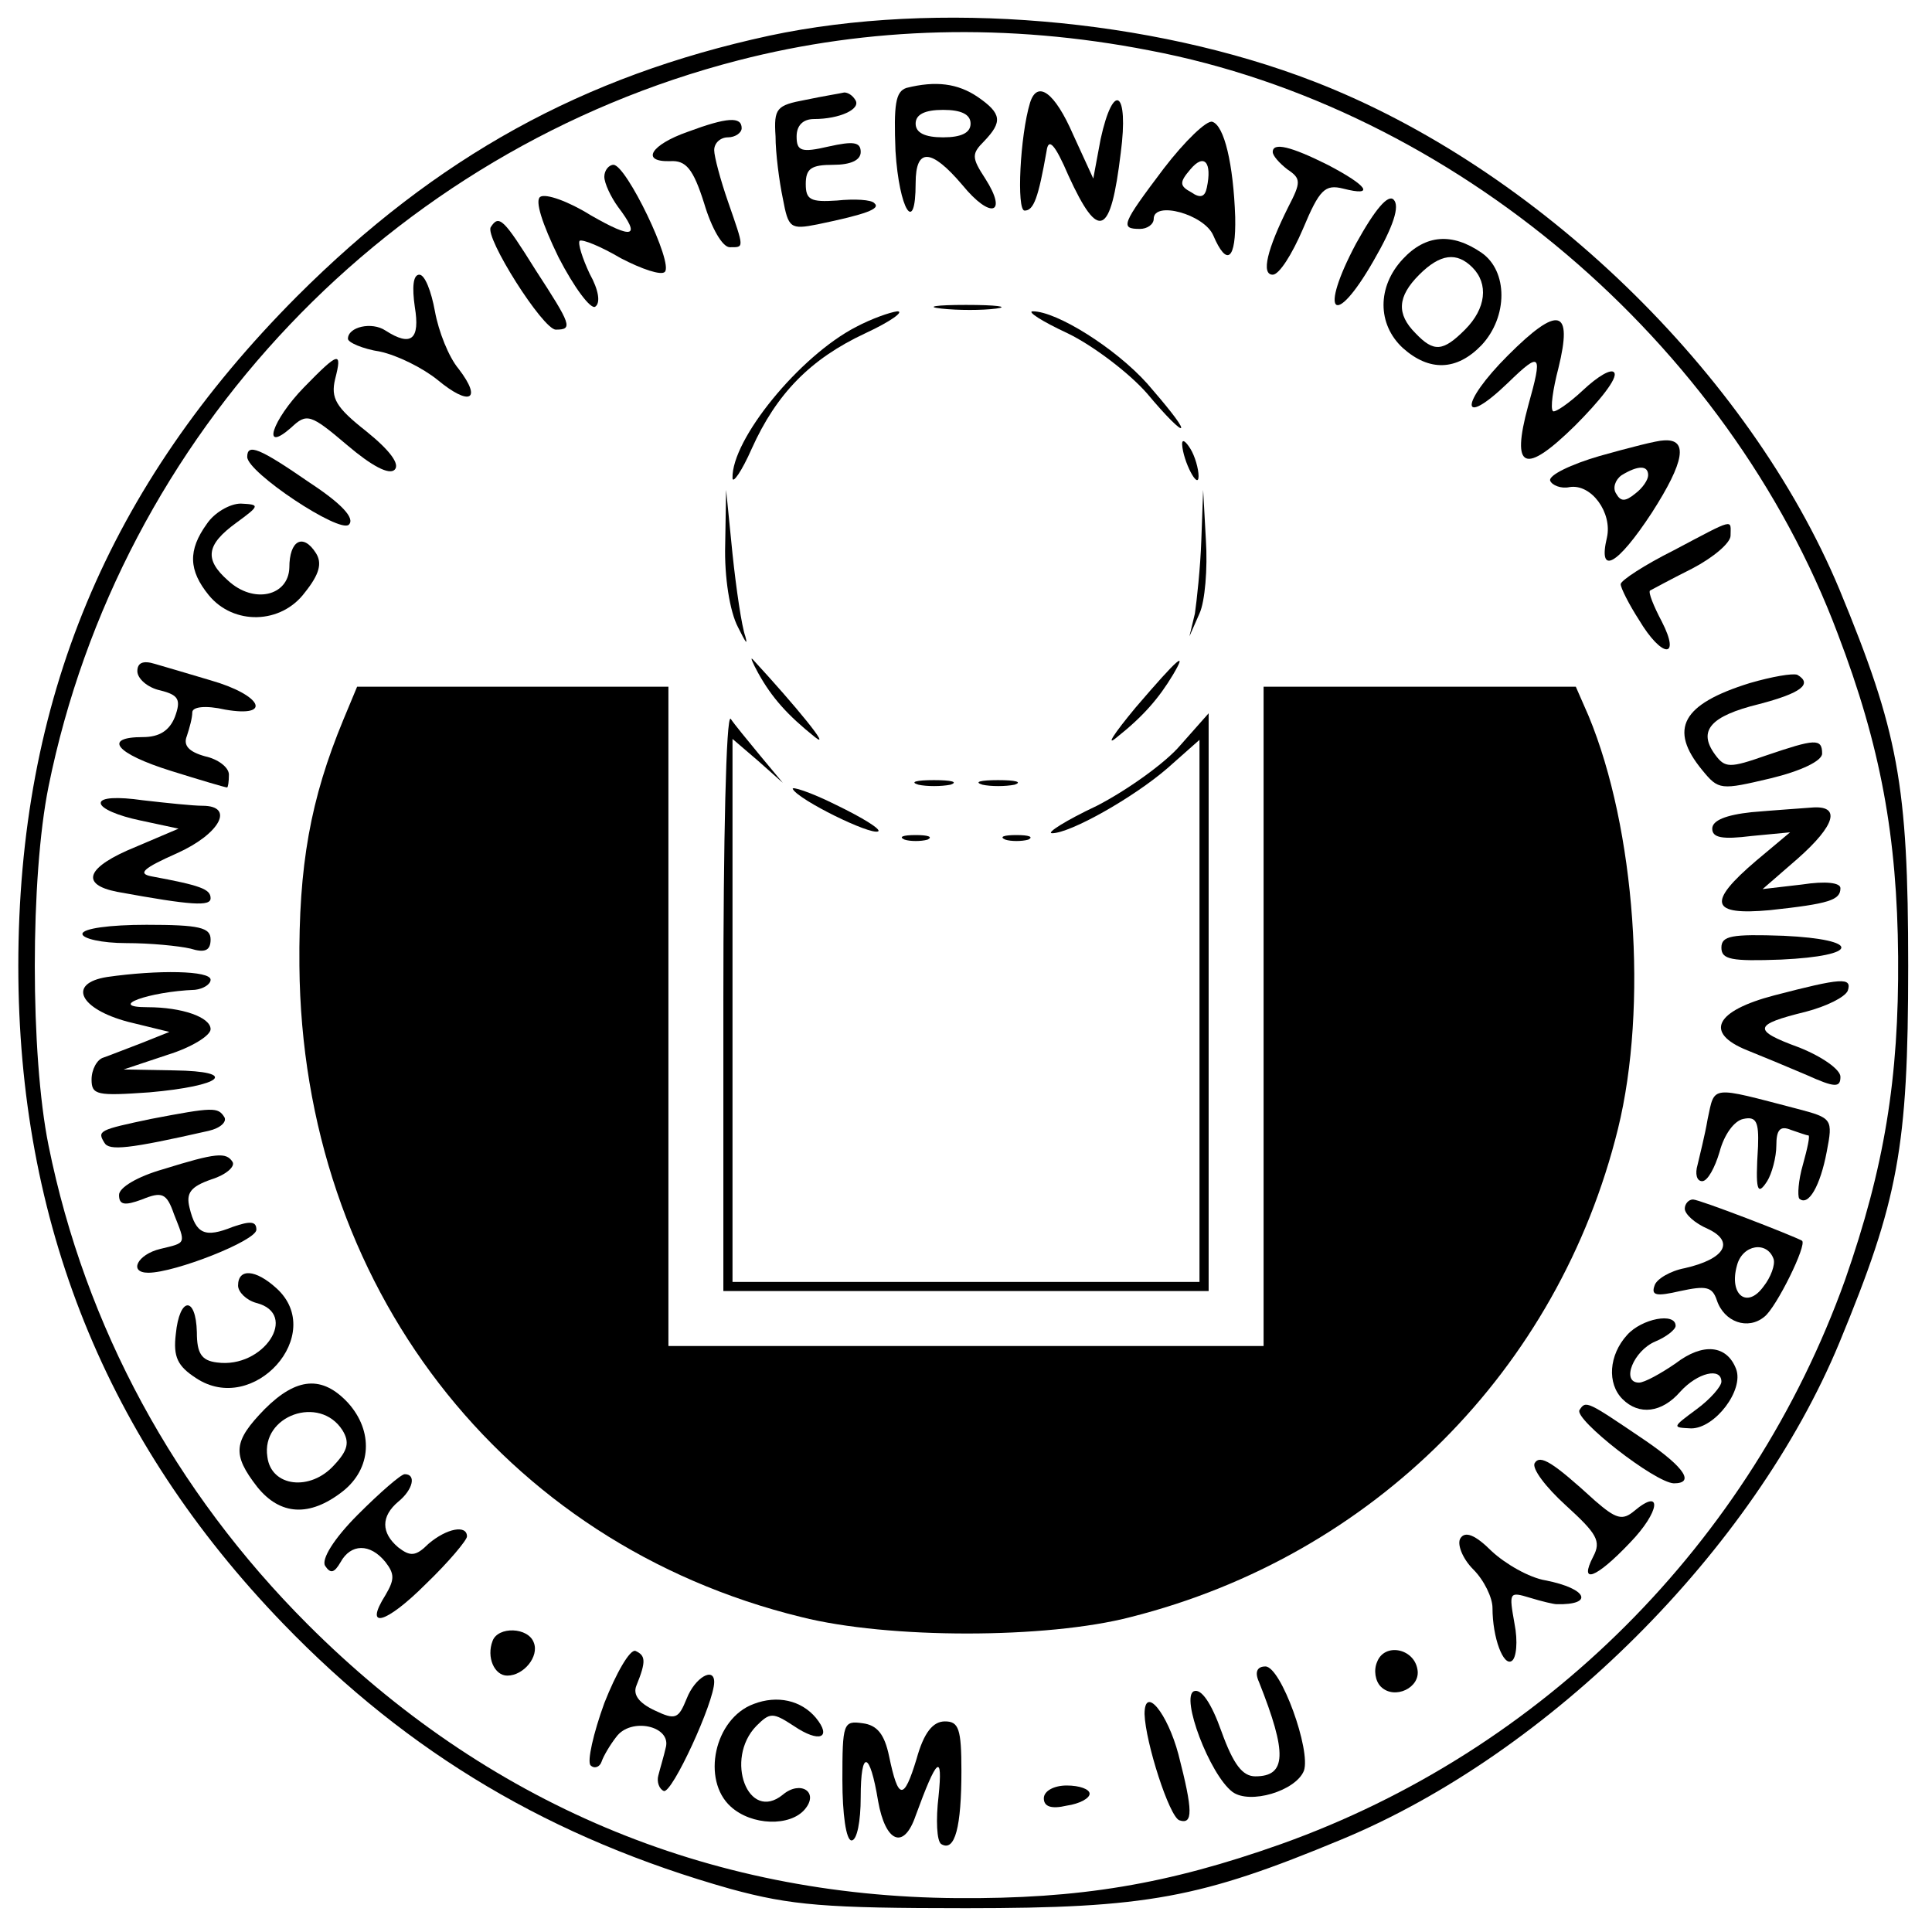 <?xml version="1.0" standalone="no"?>
<!DOCTYPE svg PUBLIC "-//W3C//DTD SVG 20010904//EN"
 "http://www.w3.org/TR/2001/REC-SVG-20010904/DTD/svg10.dtd">
<svg version="1.0" xmlns="http://www.w3.org/2000/svg"
 width="211pt" height="211pt" viewBox="0 0 211 211"
 preserveAspectRatio="xMidYMid meet">

<g transform="translate(0,211) scale(0.1,-0.1)"
fill="#000000" stroke="none">
<path d="M840 2071 c-203 -44 -363 -132 -516 -285 -206 -207 -304 -441 -304
-731 0 -280 96 -518 289 -718 138 -143 294 -235 489 -290 66 -18 104 -21 257
-21 198 0 256 11 410 75 227 94 450 316 544 543 64 155 75 212 75 411 0 199
-11 256 -75 411 -99 237 -331 461 -574 555 -178 69 -412 89 -595 50z m415 -16
c332 -63 632 -318 752 -637 47 -123 65 -222 66 -353 1 -133 -15 -230 -58 -353
-103 -287 -330 -514 -616 -616 -124 -44 -220 -60 -354 -59 -273 2 -514 104
-709 299 -145 145 -243 325 -283 523 -20 99 -20 293 0 392 78 385 373 695 753
793 143 37 295 41 449 11z"/>
<path d="M990 2014 c-12 -4 -14 -18 -12 -69 4 -64 22 -93 22 -35 0 39 17 38
51 -2 31 -38 50 -32 25 7 -15 23 -15 27 -1 41 20 21 19 30 -7 48 -22 15 -46
18 -78 10z m70 -39 c0 -10 -10 -15 -30 -15 -20 0 -30 5 -30 15 0 10 10 15 30
15 20 0 30 -5 30 -15z"/>
<path d="M880 2001 c-32 -6 -35 -9 -33 -40 0 -18 4 -49 8 -68 6 -32 8 -34 38
-28 53 11 69 17 62 23 -3 4 -22 5 -41 3 -29 -2 -34 1 -34 18 0 17 6 21 30 21
19 0 30 5 30 14 0 11 -8 12 -35 6 -30 -7 -35 -5 -35 11 0 12 7 19 19 19 28 0
52 11 45 21 -3 5 -8 8 -12 8 -4 -1 -23 -4 -42 -8z"/>
<path d="M1125 1998 c-11 -36 -15 -118 -6 -118 10 0 15 14 24 65 2 15 9 8 24
-27 33 -72 46 -66 57 25 9 68 -8 79 -22 15 l-8 -43 -22 48 c-20 46 -39 60 -47
35z"/>
<path d="M751 1966 c-40 -14 -52 -33 -19 -32 17 1 25 -8 37 -46 8 -27 20 -48
28 -48 16 0 16 -2 -2 50 -8 23 -15 49 -15 56 0 8 7 14 15 14 8 0 15 5 15 10 0
13 -16 12 -59 -4z"/>
<path d="M1271 1926 c-46 -61 -48 -66 -26 -66 8 0 15 5 15 11 0 20 55 5 65
-18 15 -35 25 -27 24 20 -2 58 -12 100 -25 104 -6 2 -30 -21 -53 -51z m47 -21
c-2 -10 -7 -12 -17 -5 -13 7 -13 11 -1 25 15 18 24 8 18 -20z"/>
<path d="M1390 1944 c0 -4 7 -12 16 -19 15 -10 15 -14 1 -41 -23 -46 -30 -74
-17 -74 7 0 21 22 33 50 18 43 24 49 44 44 35 -9 27 3 -17 26 -40 20 -60 25
-60 14z"/>
<path d="M660 1917 c0 -7 7 -22 15 -33 25 -33 17 -36 -30 -9 -24 15 -49 24
-55 20 -6 -4 2 -29 20 -66 17 -33 35 -57 40 -54 6 4 4 18 -6 36 -8 17 -13 33
-11 36 3 2 23 -6 45 -19 23 -12 44 -19 48 -15 10 9 -42 117 -56 117 -5 0 -10
-6 -10 -13z"/>
<path d="M1481 1844 c-41 -77 -24 -94 19 -19 22 38 29 60 22 67 -6 6 -20 -10
-41 -48z"/>
<path d="M536 1862 c-7 -11 57 -112 71 -112 19 0 17 5 -22 65 -35 56 -40 61
-49 47z"/>
<path d="M1532 1827 c-28 -30 -28 -71 0 -97 29 -26 59 -25 86 3 29 31 29 81 0
101 -32 22 -61 20 -86 -7z m76 -9 c18 -18 15 -45 -8 -68 -24 -24 -34 -25 -54
-4 -21 21 -20 40 4 64 23 23 41 25 58 8z"/>
<path d="M453 1775 c6 -36 -4 -44 -32 -26 -15 10 -41 4 -41 -9 0 -4 16 -11 35
-14 19 -4 47 -18 63 -31 35 -29 49 -22 23 12 -11 13 -22 41 -26 63 -4 22 -11
40 -17 40 -7 0 -8 -14 -5 -35z"/>
<path d="M1028 1773 c18 -2 45 -2 60 0 15 2 0 4 -33 4 -33 0 -45 -2 -27 -4z"/>
<path d="M935 1753 c-62 -32 -136 -123 -135 -165 0 -7 10 7 21 32 27 60 64 98
124 126 28 13 43 24 35 24 -8 -1 -28 -8 -45 -17z"/>
<path d="M1166 1746 c27 -13 67 -43 87 -66 20 -24 37 -41 37 -37 0 4 -17 25
-37 48 -35 39 -99 79 -125 79 -7 0 10 -11 38 -24z"/>
<path d="M1647 1722 c-53 -53 -53 -81 0 -30 36 35 38 32 22 -25 -19 -70 -4
-76 51 -22 27 27 47 52 43 58 -3 5 -18 -4 -34 -19 -16 -15 -31 -25 -33 -23 -3
3 0 24 6 47 16 65 0 69 -55 14z"/>
<path d="M332 1687 c-35 -36 -47 -73 -14 -44 17 16 21 15 61 -19 27 -23 46
-33 52 -27 6 6 -5 21 -31 42 -33 26 -39 36 -34 57 8 31 4 30 -34 -9z"/>
<path d="M1291 1625 c1 -19 18 -51 18 -35 0 8 -4 22 -9 30 -5 8 -9 11 -9 5z"/>
<path d="M1747 1612 c-31 -9 -56 -21 -54 -27 2 -5 12 -9 21 -7 24 4 47 -28 41
-55 -10 -42 11 -31 49 27 36 56 40 81 13 79 -7 0 -38 -8 -70 -17z m53 -21 c0
-5 -6 -14 -14 -20 -11 -9 -16 -9 -21 0 -4 6 -1 15 6 20 18 11 29 11 29 0z"/>
<path d="M270 1611 c0 -17 101 -84 111 -74 7 7 -8 23 -43 46 -55 38 -68 43
-68 28z"/>
<path d="M792 1515 c-1 -35 5 -73 14 -90 8 -16 11 -21 8 -10 -4 11 -10 52 -14
90 l-7 70 -1 -60z"/>
<path d="M1312 1520 c-1 -30 -5 -66 -7 -80 l-6 -25 11 25 c6 13 9 49 7 80 l-3
55 -2 -55z"/>
<path d="M226 1538 c-21 -29 -20 -51 2 -78 27 -33 79 -32 105 3 16 20 19 32
12 43 -14 22 -29 14 -29 -16 -1 -31 -39 -40 -67 -14 -26 23 -24 39 9 63 26 19
26 20 5 21 -12 0 -29 -10 -37 -22z"/>
<path d="M1828 1509 c-32 -16 -58 -33 -58 -37 0 -4 9 -22 20 -39 25 -42 46
-43 25 -2 -9 17 -15 32 -13 34 2 1 22 12 46 24 23 12 42 28 42 36 0 18 6 20
-62 -16z"/>
<path d="M150 1377 c0 -8 11 -18 25 -21 20 -5 23 -10 16 -29 -6 -15 -17 -22
-35 -22 -44 0 -30 -18 31 -37 32 -10 59 -18 61 -18 1 0 2 6 2 14 0 8 -12 17
-26 20 -18 5 -24 12 -20 22 3 9 6 20 6 26 0 6 14 8 36 3 52 -9 40 16 -16 32
-23 7 -51 15 -61 18 -13 4 -19 1 -19 -8z"/>
<path d="M828 1375 c15 -27 32 -46 62 -70 19 -15 -20 33 -68 85 -3 3 0 -4 6
-15z"/>
<path d="M1240 1337 c-24 -29 -33 -43 -20 -32 29 23 46 43 61 68 16 27 7 20
-41 -36z"/>
<path d="M1911 1364 c-74 -23 -89 -50 -52 -95 18 -22 20 -22 75 -9 33 8 56 19
56 27 0 17 -8 16 -61 -2 -40 -14 -45 -14 -56 1 -19 26 -5 42 48 55 46 12 59
22 42 32 -5 2 -28 -2 -52 -9z"/>
<path d="M375 1324 c-36 -87 -49 -159 -48 -269 3 -348 221 -631 548 -711 95
-24 268 -24 360 0 265 67 467 270 532 533 33 134 19 328 -32 451 l-14 32 -170
0 -171 0 0 -360 0 -360 -325 0 -325 0 0 360 0 360 -170 0 -170 0 -15 -36z"/>
<path d="M790 1017 l0 -317 265 0 265 0 0 315 0 316 -31 -35 c-16 -19 -58 -49
-91 -66 -34 -16 -56 -30 -49 -30 20 0 89 39 126 71 l35 31 0 -296 0 -296 -255
0 -255 0 0 297 0 296 28 -24 27 -24 -25 30 c-14 17 -28 34 -32 40 -5 5 -8
-134 -8 -308z"/>
<path d="M866 1248 c7 -12 84 -50 93 -46 4 2 -17 15 -46 29 -28 14 -50 21 -47
17z"/>
<path d="M1003 1253 c9 -2 25 -2 35 0 9 3 1 5 -18 5 -19 0 -27 -2 -17 -5z"/>
<path d="M1073 1253 c9 -2 25 -2 35 0 9 3 1 5 -18 5 -19 0 -27 -2 -17 -5z"/>
<path d="M110 1233 c0 -6 19 -14 43 -19 l42 -9 -47 -20 c-54 -22 -61 -41 -20
-49 82 -15 102 -16 102 -7 0 10 -11 14 -65 24 -15 3 -8 9 28 25 47 21 64 52
28 52 -10 0 -39 3 -65 6 -28 4 -46 3 -46 -3z"/>
<path d="M1913 1223 c-28 -3 -43 -9 -43 -18 0 -10 11 -12 43 -8 l42 4 -37 -31
c-54 -46 -50 -60 15 -54 65 7 77 11 77 24 0 6 -16 8 -42 4 l-43 -5 38 33 c42
37 48 59 15 56 -13 -1 -42 -3 -65 -5z"/>
<path d="M988 1193 c6 -2 18 -2 25 0 6 3 1 5 -13 5 -14 0 -19 -2 -12 -5z"/>
<path d="M1098 1193 c6 -2 18 -2 25 0 6 3 1 5 -13 5 -14 0 -19 -2 -12 -5z"/>
<path d="M90 1090 c0 -5 21 -10 48 -10 26 0 57 -3 70 -6 16 -5 22 -2 22 10 0
13 -12 16 -70 16 -40 0 -70 -4 -70 -10z"/>
<path d="M1880 1075 c0 -13 11 -15 65 -13 87 4 88 22 3 26 -57 2 -68 0 -68
-13z"/>
<path d="M117 1043 c-44 -7 -30 -35 23 -49 l45 -11 -30 -12 c-16 -6 -36 -14
-42 -16 -7 -2 -13 -13 -13 -24 0 -17 6 -18 63 -14 80 7 99 23 27 24 l-55 1 48
16 c26 8 47 21 47 28 0 13 -31 24 -69 24 -45 0 1 17 52 19 9 1 17 6 17 11 0
10 -57 11 -113 3z"/>
<path d="M1938 1023 c-65 -17 -77 -41 -30 -60 15 -6 44 -18 65 -27 31 -14 37
-14 37 -2 0 8 -20 22 -45 32 -52 19 -50 25 7 39 23 6 43 16 46 23 5 15 -7 14
-80 -5z"/>
<path d="M1865 888 c-3 -18 -9 -41 -11 -50 -3 -10 -1 -18 5 -18 6 0 14 15 19
32 5 19 16 34 26 36 14 3 17 -3 16 -30 -3 -48 -1 -55 10 -38 5 8 10 26 10 39
0 17 4 22 16 17 9 -3 17 -6 19 -6 2 0 -1 -14 -6 -32 -5 -17 -6 -34 -4 -37 10
-9 23 14 30 51 7 36 6 37 -32 47 -96 25 -90 26 -98 -11z"/>
<path d="M165 888 c-57 -12 -59 -13 -51 -26 5 -9 26 -7 114 13 13 3 20 10 17
15 -7 11 -12 11 -80 -2z"/>
<path d="M178 833 c-28 -8 -48 -20 -48 -28 0 -11 6 -12 25 -5 22 9 27 7 35
-16 13 -33 14 -31 -15 -38 -25 -6 -35 -26 -13 -26 29 0 118 35 118 47 0 9 -6
10 -26 3 -30 -12 -40 -8 -47 21 -4 16 1 23 24 31 16 5 26 14 23 19 -7 11 -18
10 -76 -8z"/>
<path d="M1840 790 c0 -6 11 -16 25 -22 30 -14 19 -33 -25 -43 -16 -3 -31 -12
-33 -19 -4 -11 2 -12 28 -6 28 6 35 5 40 -10 8 -24 34 -33 52 -18 13 10 47 79
41 83 -11 6 -112 45 -119 45 -5 0 -9 -5 -9 -10z m97 -55 c2 -6 -3 -20 -11 -30
-18 -25 -38 -9 -29 23 6 23 33 27 40 7z"/>
<path d="M260 706 c0 -7 9 -16 20 -19 47 -12 8 -72 -43 -65 -17 2 -22 10 -22
33 -1 40 -19 39 -23 -2 -3 -25 2 -35 22 -48 63 -42 143 48 88 98 -23 21 -42
22 -42 3z"/>
<path d="M1777 652 c-20 -22 -22 -53 -5 -70 18 -18 43 -15 63 8 19 21 45 27
45 11 0 -5 -12 -19 -27 -30 -27 -20 -27 -20 -6 -21 26 0 58 42 49 65 -10 26
-36 29 -66 6 -16 -11 -34 -21 -40 -21 -20 0 -6 35 18 45 12 5 22 13 22 17 0
15 -37 8 -53 -10z"/>
<path d="M289 571 c-34 -35 -36 -49 -8 -85 25 -31 57 -33 93 -5 32 25 34 66 6
97 -28 30 -56 28 -91 -7z m85 -23 c8 -13 6 -22 -9 -38 -26 -29 -69 -24 -73 9
-7 45 57 68 82 29z"/>
<path d="M1725 570 c-6 -10 82 -79 103 -80 23 0 12 17 -30 46 -65 44 -66 45
-73 34z"/>
<path d="M1676 512 c-3 -6 12 -26 34 -46 34 -31 39 -39 30 -56 -16 -31 3 -24
40 15 33 34 36 61 5 35 -13 -11 -20 -9 -43 11 -46 42 -60 51 -66 41z"/>
<path d="M391 456 c-27 -27 -40 -49 -36 -56 6 -9 10 -8 17 4 11 20 32 21 49 0
10 -13 10 -19 0 -36 -24 -38 0 -32 44 12 25 24 45 48 45 52 0 13 -22 9 -42 -8
-14 -14 -20 -14 -33 -4 -19 16 -19 34 0 50 16 13 20 30 7 30 -4 0 -27 -20 -51
-44z"/>
<path d="M1595 430 c-4 -6 2 -22 14 -34 12 -12 21 -31 21 -42 0 -33 12 -64 21
-58 5 3 7 21 3 41 -6 34 -6 35 17 28 13 -4 26 -7 29 -7 41 -1 34 17 -12 26
-18 3 -44 18 -59 32 -18 18 -29 22 -34 14z"/>
<path d="M538 318 c-7 -18 2 -38 16 -38 18 0 35 21 29 36 -6 17 -39 18 -45 2z"/>
<path d="M660 250 c-12 -33 -19 -64 -15 -68 4 -4 10 -2 12 4 2 6 9 18 16 27
16 22 61 12 54 -12 -2 -9 -6 -22 -8 -30 -2 -7 1 -15 6 -17 9 -3 55 97 55 119
0 17 -21 5 -30 -18 -9 -22 -12 -24 -35 -13 -17 8 -24 17 -20 27 11 27 10 33
-1 38 -6 2 -21 -24 -34 -57z"/>
<path d="M1504 295 c-4 -9 -2 -21 4 -27 15 -15 44 -1 40 19 -4 23 -36 29 -44
8z"/>
<path d="M1375 273 c31 -78 30 -103 -4 -103 -14 0 -24 13 -37 49 -11 31 -22
47 -30 44 -15 -6 17 -91 42 -110 19 -14 69 1 78 23 8 22 -25 114 -42 114 -9 0
-12 -6 -7 -17z"/>
<path d="M823 249 c-43 -16 -57 -83 -25 -112 23 -21 65 -22 81 -3 16 19 -5 32
-24 16 -38 -31 -64 39 -29 75 15 15 18 15 41 0 28 -19 42 -13 24 9 -16 19 -42
25 -68 15z"/>
<path d="M1250 238 c1 -31 27 -112 38 -116 15 -5 15 10 -1 72 -12 45 -37 76
-37 44z"/>
<path d="M920 166 c0 -37 4 -66 10 -66 6 0 10 21 10 47 0 53 10 51 19 -4 8
-45 28 -54 41 -16 23 63 30 70 25 21 -3 -25 -2 -49 3 -52 15 -9 22 19 22 80 0
46 -3 54 -18 54 -13 0 -23 -12 -31 -41 -14 -46 -20 -45 -30 3 -5 24 -13 34
-29 36 -21 3 -22 0 -22 -62z"/>
<path d="M1140 146 c0 -9 8 -12 25 -8 14 2 25 8 25 13 0 5 -11 9 -25 9 -14 0
-25 -6 -25 -14z"/>
</g>
</svg>
